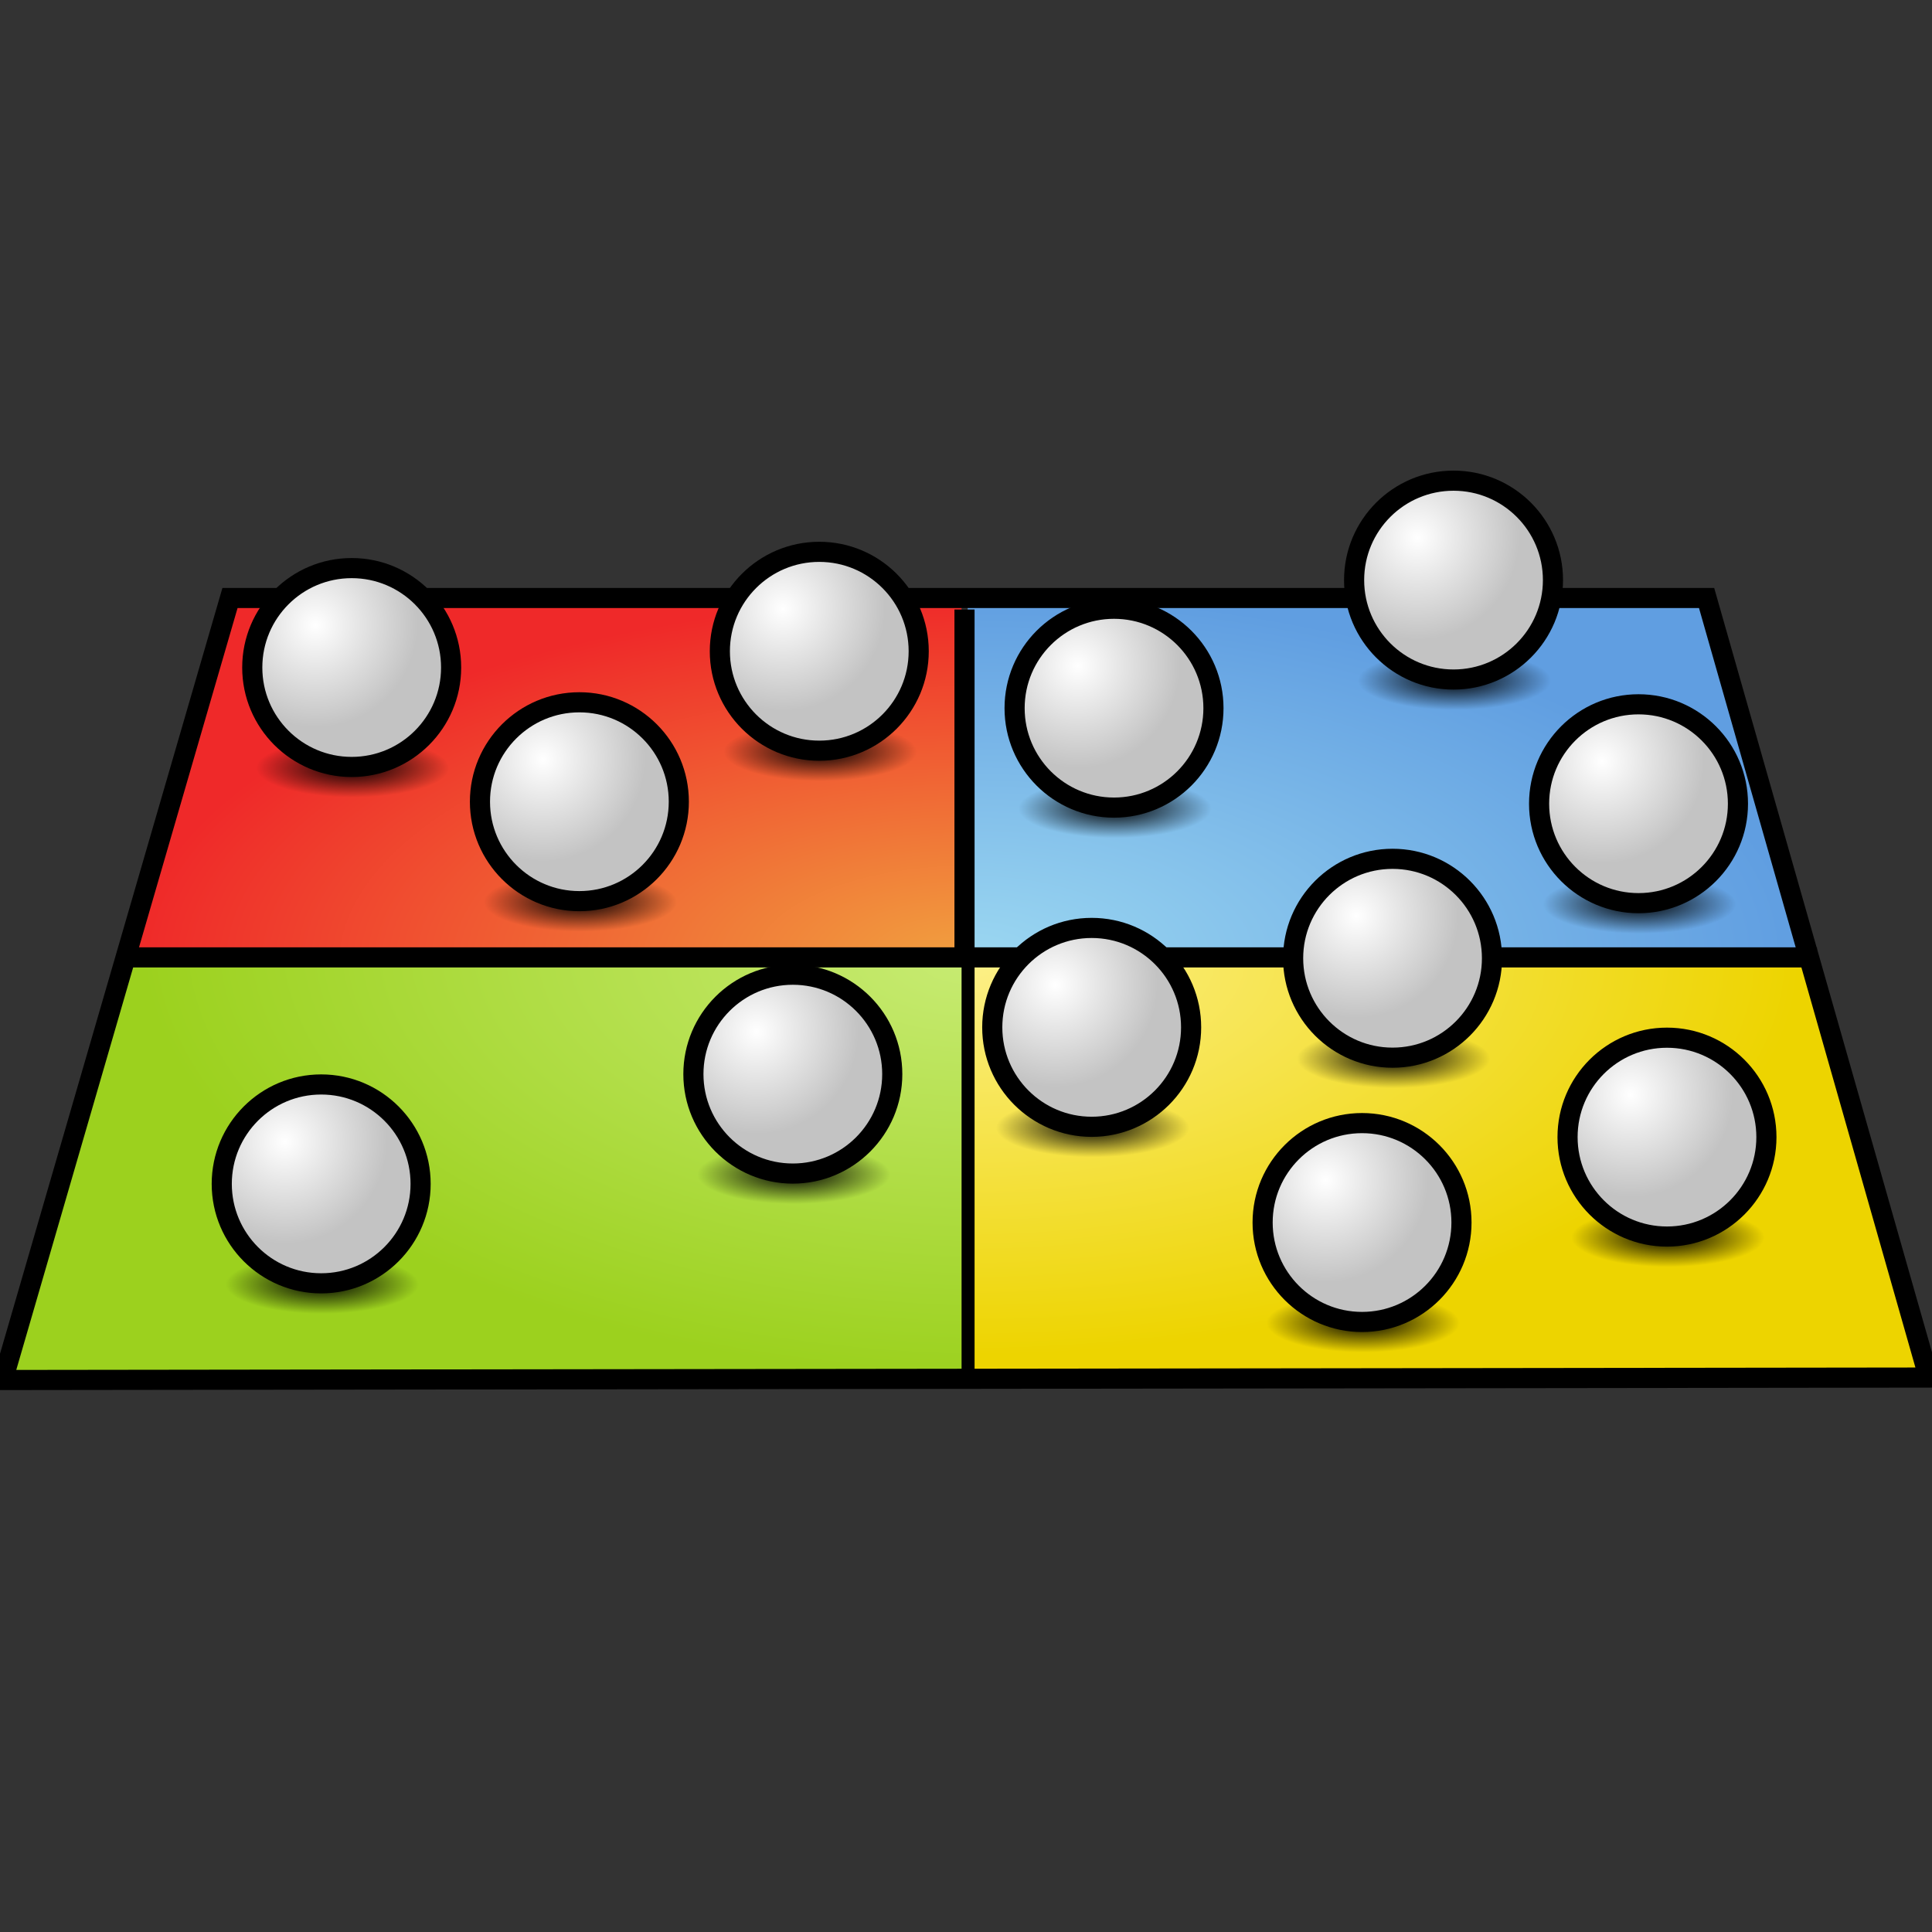 <?xml version="1.0" encoding="UTF-8" standalone="no"?>
<!-- Created with Inkscape (http://www.inkscape.org/) -->

<svg
   xmlns:i="http://ns.adobe.com/AdobeIllustrator/10.0/"
   xmlns:dc="http://purl.org/dc/elements/1.1/"
   xmlns:cc="http://creativecommons.org/ns#"
   xmlns:rdf="http://www.w3.org/1999/02/22-rdf-syntax-ns#"
   xmlns:svg="http://www.w3.org/2000/svg"
   xmlns="http://www.w3.org/2000/svg"
   xmlns:xlink="http://www.w3.org/1999/xlink"
   xmlns:sodipodi="http://sodipodi.sourceforge.net/DTD/sodipodi-0.dtd"
   xmlns:inkscape="http://www.inkscape.org/namespaces/inkscape"
   width="48px"
   height="48px"
   id="svg3412"
   sodipodi:version="0.32"
   inkscape:version="0.48.5 r10040"
   sodipodi:docname="tilespatialpartition.svg"
   version="1.1">
  <rect width="100%" height="100%" fill="#333333" stroke="none"/>
  <defs
     id="defs3414">
    <linearGradient
       inkscape:collect="always"
       id="linearGradient33824">
      <stop
         style="stop-color:#000000;stop-opacity:1;"
         offset="0"
         id="stop33826" />
      <stop
         style="stop-color:#000000;stop-opacity:0;"
         offset="1"
         id="stop33828" />
    </linearGradient>
    <linearGradient
       id="linearGradient33668">
      <stop
         style="stop-color:#fdf089;stop-opacity:1;"
         offset="0"
         id="stop33670" />
      <stop
         style="stop-color:#edd400;stop-opacity:1;"
         offset="1"
         id="stop33672" />
    </linearGradient>
    <linearGradient
       id="linearGradient33660">
      <stop
         style="stop-color:#c7eb72;stop-opacity:1;"
         offset="0"
         id="stop33662" />
      <stop
         style="stop-color:#9cd11e;stop-opacity:1;"
         offset="1"
         id="stop33664" />
    </linearGradient>
    <linearGradient
       id="linearGradient33652">
      <stop
         style="stop-color:#9bd7f1;stop-opacity:1;"
         offset="0"
         id="stop33654" />
      <stop
         style="stop-color:#609ee1;stop-opacity:1;"
         offset="1"
         id="stop33656" />
    </linearGradient>
    <linearGradient
       id="linearGradient33644">
      <stop
         style="stop-color:#f19f3f;stop-opacity:1;"
         offset="0"
         id="stop33646" />
      <stop
         style="stop-color:#ef2929;stop-opacity:1;"
         offset="1"
         id="stop33648" />
    </linearGradient>
    <linearGradient
       inkscape:collect="always"
       id="linearGradient4621">
      <stop
         style="stop-color:#2e3436;stop-opacity:0.502"
         offset="0"
         id="stop4623" />
      <stop
         style="stop-color:#2e3436;stop-opacity:0;"
         offset="1"
         id="stop4625" />
    </linearGradient>
    <linearGradient
       id="linearGradient4592">
      <stop
         style="stop-color:#647f8e;stop-opacity:1;"
         offset="0"
         id="stop4594" />
      <stop
         style="stop-color:#bac8cf;stop-opacity:1"
         offset="1"
         id="stop4596" />
    </linearGradient>
    <linearGradient
       inkscape:collect="always"
       id="linearGradient4501">
      <stop
         style="stop-color:#d3d7cf;stop-opacity:1"
         offset="0"
         id="stop4503" />
      <stop
         style="stop-color:white;stop-opacity:1"
         offset="1"
         id="stop4505" />
    </linearGradient>
    <linearGradient
       inkscape:collect="always"
       xlink:href="#linearGradient4501"
       id="linearGradient4507"
       x1="23.201"
       y1="3.505"
       x2="22.286"
       y2="32.37"
       gradientUnits="userSpaceOnUse"
       gradientTransform="matrix(1.061,0,0,1.061,46.279,6.201)" />
    <linearGradient
       inkscape:collect="always"
       id="linearGradient4464">
      <stop
         style="stop-color:#2e3436;stop-opacity:1;"
         offset="0"
         id="stop4466" />
      <stop
         style="stop-color:#2e3436;stop-opacity:0;"
         offset="1"
         id="stop4468" />
    </linearGradient>
    <linearGradient
       inkscape:collect="always"
       xlink:href="#linearGradient4464"
       id="linearGradient4470"
       x1="10.276"
       y1="35.035"
       x2="14.832"
       y2="37.582"
       gradientUnits="userSpaceOnUse"
       gradientTransform="matrix(0.709,6.803315e-2,-6.803315e-2,0.709,37.191,14.62)" />
    <linearGradient
       id="linearGradient2911">
      <stop
         style="stop-color:white;stop-opacity:1;"
         offset="0"
         id="stop2913" />
      <stop
         style="stop-color:#8e8e8e;stop-opacity:1;"
         offset="1"
         id="stop2915" />
    </linearGradient>
    <radialGradient
       inkscape:collect="always"
       xlink:href="#linearGradient2911"
       id="radialGradient2917"
       cx="3.299"
       cy="3.416"
       fx="3.299"
       fy="3.416"
       r="2.751"
       gradientUnits="userSpaceOnUse" />
    <linearGradient
       inkscape:collect="always"
       id="linearGradient5099">
      <stop
         style="stop-color:#ef8229;stop-opacity:1"
         offset="0"
         id="stop5101" />
      <stop
         style="stop-color:#c00;stop-opacity:1"
         offset="1"
         id="stop5103" />
    </linearGradient>
    <linearGradient
       inkscape:collect="always"
       xlink:href="#linearGradient7804"
       id="linearGradient7810"
       x1="13.697"
       y1="6.887"
       x2="13.697"
       y2="1.744"
       gradientUnits="userSpaceOnUse"
       gradientTransform="matrix(0.952,0,0,1.113,-1.145,-0.473)" />
    <linearGradient
       id="linearGradient3518">
      <stop
         style="stop-color:#ef2929;stop-opacity:1;"
         offset="0"
         id="stop3520" />
      <stop
         style="stop-color:#f57900;stop-opacity:1"
         offset="1"
         id="stop3522" />
    </linearGradient>
    <linearGradient
       id="linearGradient7804">
      <stop
         style="stop-color:#dfeaa1;stop-opacity:1;"
         offset="0"
         id="stop7806" />
      <stop
         style="stop-color:#9db029;stop-opacity:1;"
         offset="1"
         id="stop7808" />
    </linearGradient>
    <linearGradient
       inkscape:collect="always"
       xlink:href="#linearGradient7804"
       id="linearGradient33185"
       gradientUnits="userSpaceOnUse"
       gradientTransform="matrix(0.625,0,0,0.638,-0.648,2.054657e-2)"
       x1="13.697"
       y1="6.887"
       x2="13.697"
       y2="1.744" />
    <linearGradient
       inkscape:collect="always"
       xlink:href="#linearGradient7804"
       id="linearGradient3514"
       gradientUnits="userSpaceOnUse"
       gradientTransform="matrix(0.625,0,0,0.638,20.28,22.163)"
       x1="13.697"
       y1="6.887"
       x2="13.697"
       y2="1.744" />
    <linearGradient
       inkscape:collect="always"
       xlink:href="#linearGradient7804"
       id="linearGradient4028"
       gradientUnits="userSpaceOnUse"
       gradientTransform="matrix(1.01,0,0,1.181,23.479,7.845)"
       x1="13.697"
       y1="6.887"
       x2="13.697"
       y2="1.744" />
    <linearGradient
       inkscape:collect="always"
       xlink:href="#linearGradient7804"
       id="linearGradient5064"
       gradientUnits="userSpaceOnUse"
       gradientTransform="matrix(0.56,0,0,0.655,23.172,24.092)"
       x1="13.697"
       y1="6.887"
       x2="13.697"
       y2="1.744" />
    <linearGradient
       inkscape:collect="always"
       xlink:href="#linearGradient5099"
       id="linearGradient5105"
       x1="10.786"
       y1="26.156"
       x2="14.803"
       y2="44.442"
       gradientUnits="userSpaceOnUse"
       gradientTransform="translate(-24,24.952)" />
    <radialGradient
       inkscape:collect="always"
       xlink:href="#linearGradient2911"
       id="radialGradient4574"
       gradientUnits="userSpaceOnUse"
       cx="3.299"
       cy="3.416"
       fx="3.299"
       fy="3.416"
       r="2.751" />
    <radialGradient
       inkscape:collect="always"
       xlink:href="#linearGradient2911"
       id="radialGradient4578"
       gradientUnits="userSpaceOnUse"
       cx="3.299"
       cy="3.416"
       fx="3.299"
       fy="3.416"
       r="2.751" />
    <radialGradient
       inkscape:collect="always"
       xlink:href="#linearGradient2911"
       id="radialGradient4582"
       gradientUnits="userSpaceOnUse"
       cx="3.299"
       cy="3.416"
       fx="3.299"
       fy="3.416"
       r="2.751" />
    <linearGradient
       inkscape:collect="always"
       xlink:href="#linearGradient4592"
       id="linearGradient4598"
       x1="12.286"
       y1="17.143"
       x2="26.714"
       y2="32.429"
       gradientUnits="userSpaceOnUse" />
    <linearGradient
       inkscape:collect="always"
       xlink:href="#linearGradient4501"
       id="linearGradient4606"
       gradientUnits="userSpaceOnUse"
       gradientTransform="matrix(1.061,0,0,1.061,46.279,6.201)"
       x1="23.201"
       y1="3.505"
       x2="22.286"
       y2="32.37" />
    <linearGradient
       inkscape:collect="always"
       xlink:href="#linearGradient5099"
       id="linearGradient4612"
       gradientUnits="userSpaceOnUse"
       gradientTransform="translate(-24,24.952)"
       x1="10.786"
       y1="26.156"
       x2="14.803"
       y2="44.442" />
    <linearGradient
       inkscape:collect="always"
       xlink:href="#linearGradient4621"
       id="linearGradient4627"
       x1="22.714"
       y1="29.143"
       x2="26.143"
       y2="36.571"
       gradientUnits="userSpaceOnUse"
       gradientTransform="matrix(0.961,-0.276,0.276,0.961,-9.136,6.757)" />
    <radialGradient
       inkscape:collect="always"
       xlink:href="#linearGradient33644"
       id="radialGradient33650"
       cx="23.966"
       cy="29.607"
       fx="23.966"
       fy="29.607"
       r="10.379"
       gradientTransform="matrix(1.997,-0.034,0.015,0.859,-24.333,-0.884)"
       gradientUnits="userSpaceOnUse" />
    <radialGradient
       inkscape:collect="always"
       xlink:href="#linearGradient33652"
       id="radialGradient33658"
       cx="24.042"
       cy="32.882"
       fx="24.042"
       fy="32.882"
       r="10.455"
       gradientTransform="matrix(1.976,0.003,-0.001,0.862,-23.421,-1.556)"
       gradientUnits="userSpaceOnUse" />
    <radialGradient
       inkscape:collect="always"
       xlink:href="#linearGradient33660"
       id="radialGradient33666"
       cx="24.016"
       cy="20.163"
       fx="24.016"
       fy="20.163"
       r="11.996"
       gradientTransform="matrix(-1.711,-0.056,0.028,-0.865,64.528,45.758)"
       gradientUnits="userSpaceOnUse" />
    <radialGradient
       inkscape:collect="always"
       xlink:href="#linearGradient33668"
       id="radialGradient33674"
       cx="23.865"
       cy="20.163"
       fx="23.865"
       fy="20.163"
       r="11.945"
       gradientTransform="matrix(-1.744,-0.004,0.002,-0.827,65.447,43.687)"
       gradientUnits="userSpaceOnUse" />
    <radialGradient
       inkscape:collect="always"
       xlink:href="#linearGradient4493"
       id="radialGradient4557"
       gradientUnits="userSpaceOnUse"
       cx="9.388"
       cy="8.583"
       fx="9.388"
       fy="8.583"
       r="6.764"
       gradientTransform="matrix(0.69,0,0,0.69,-1.645,0.026)" />
    <linearGradient
       inkscape:collect="always"
       id="linearGradient4493">
      <stop
         style="stop-color:#ffffff;stop-opacity:1"
         offset="0"
         id="stop4489" />
      <stop
         style="stop-color:#c3c3c3;stop-opacity:1"
         offset="1"
         id="stop4491" />
    </linearGradient>
    <radialGradient
       r="6.764"
       fy="8.583"
       fx="9.388"
       cy="8.583"
       cx="9.388"
       gradientTransform="matrix(0.69,0,0,0.69,-1.645,0.026)"
       gradientUnits="userSpaceOnUse"
       id="radialGradient33755"
       xlink:href="#linearGradient4493"
       inkscape:collect="always" />
    <radialGradient
       inkscape:collect="always"
       xlink:href="#linearGradient33824"
       id="radialGradient33830"
       cx="8.763"
       cy="19.084"
       fx="8.763"
       fy="19.084"
       r="2.399"
       gradientTransform="matrix(1,0,0,0.305,0,13.259)"
       gradientUnits="userSpaceOnUse" />
    <radialGradient
       inkscape:collect="always"
       xlink:href="#linearGradient33824"
       id="radialGradient33842"
       gradientUnits="userSpaceOnUse"
       gradientTransform="matrix(1,0,0,0.305,0,13.259)"
       cx="8.763"
       cy="19.084"
       fx="8.763"
       fy="19.084"
       r="2.399" />
    <radialGradient
       inkscape:collect="always"
       xlink:href="#linearGradient4493"
       id="radialGradient33844"
       gradientUnits="userSpaceOnUse"
       gradientTransform="matrix(0.69,0,0,0.69,-1.645,0.026)"
       cx="9.388"
       cy="8.583"
       fx="9.388"
       fy="8.583"
       r="6.764" />
    <radialGradient
       inkscape:collect="always"
       xlink:href="#linearGradient33824"
       id="radialGradient33852"
       gradientUnits="userSpaceOnUse"
       gradientTransform="matrix(1,0,0,0.305,0,13.259)"
       cx="8.763"
       cy="19.084"
       fx="8.763"
       fy="19.084"
       r="2.399" />
    <radialGradient
       inkscape:collect="always"
       xlink:href="#linearGradient4493"
       id="radialGradient33854"
       gradientUnits="userSpaceOnUse"
       gradientTransform="matrix(0.69,0,0,0.69,-1.645,0.026)"
       cx="9.388"
       cy="8.583"
       fx="9.388"
       fy="8.583"
       r="6.764" />
    <radialGradient
       inkscape:collect="always"
       xlink:href="#linearGradient33824"
       id="radialGradient33862"
       gradientUnits="userSpaceOnUse"
       gradientTransform="matrix(1,0,0,0.305,0,13.259)"
       cx="8.763"
       cy="19.084"
       fx="8.763"
       fy="19.084"
       r="2.399" />
    <radialGradient
       inkscape:collect="always"
       xlink:href="#linearGradient4493"
       id="radialGradient33864"
       gradientUnits="userSpaceOnUse"
       gradientTransform="matrix(0.69,0,0,0.69,-1.645,0.026)"
       cx="9.388"
       cy="8.583"
       fx="9.388"
       fy="8.583"
       r="6.764" />
    <radialGradient
       inkscape:collect="always"
       xlink:href="#linearGradient33824"
       id="radialGradient33872"
       gradientUnits="userSpaceOnUse"
       gradientTransform="matrix(1,0,0,0.305,0,13.259)"
       cx="8.763"
       cy="19.084"
       fx="8.763"
       fy="19.084"
       r="2.399" />
    <radialGradient
       inkscape:collect="always"
       xlink:href="#linearGradient4493"
       id="radialGradient33874"
       gradientUnits="userSpaceOnUse"
       gradientTransform="matrix(0.69,0,0,0.69,-1.645,0.026)"
       cx="9.388"
       cy="8.583"
       fx="9.388"
       fy="8.583"
       r="6.764" />
    <radialGradient
       inkscape:collect="always"
       xlink:href="#linearGradient33824"
       id="radialGradient33882"
       gradientUnits="userSpaceOnUse"
       gradientTransform="matrix(1,0,0,0.305,0,13.259)"
       cx="8.763"
       cy="19.084"
       fx="8.763"
       fy="19.084"
       r="2.399" />
    <radialGradient
       inkscape:collect="always"
       xlink:href="#linearGradient4493"
       id="radialGradient33884"
       gradientUnits="userSpaceOnUse"
       gradientTransform="matrix(0.69,0,0,0.69,-1.645,0.026)"
       cx="9.388"
       cy="8.583"
       fx="9.388"
       fy="8.583"
       r="6.764" />
    <radialGradient
       inkscape:collect="always"
       xlink:href="#linearGradient33824"
       id="radialGradient33892"
       gradientUnits="userSpaceOnUse"
       gradientTransform="matrix(1,0,0,0.305,0,13.259)"
       cx="8.763"
       cy="19.084"
       fx="8.763"
       fy="19.084"
       r="2.399" />
    <radialGradient
       inkscape:collect="always"
       xlink:href="#linearGradient4493"
       id="radialGradient33894"
       gradientUnits="userSpaceOnUse"
       gradientTransform="matrix(0.69,0,0,0.69,-1.645,0.026)"
       cx="9.388"
       cy="8.583"
       fx="9.388"
       fy="8.583"
       r="6.764" />
    <radialGradient
       inkscape:collect="always"
       xlink:href="#linearGradient33824"
       id="radialGradient33902"
       gradientUnits="userSpaceOnUse"
       gradientTransform="matrix(1,0,0,0.305,0,13.259)"
       cx="8.763"
       cy="19.084"
       fx="8.763"
       fy="19.084"
       r="2.399" />
    <radialGradient
       inkscape:collect="always"
       xlink:href="#linearGradient4493"
       id="radialGradient33904"
       gradientUnits="userSpaceOnUse"
       gradientTransform="matrix(0.69,0,0,0.69,-1.645,0.026)"
       cx="9.388"
       cy="8.583"
       fx="9.388"
       fy="8.583"
       r="6.764" />
    <radialGradient
       inkscape:collect="always"
       xlink:href="#linearGradient33824"
       id="radialGradient33912"
       gradientUnits="userSpaceOnUse"
       gradientTransform="matrix(1,0,0,0.305,0,13.259)"
       cx="8.763"
       cy="19.084"
       fx="8.763"
       fy="19.084"
       r="2.399" />
    <radialGradient
       inkscape:collect="always"
       xlink:href="#linearGradient4493"
       id="radialGradient33914"
       gradientUnits="userSpaceOnUse"
       gradientTransform="matrix(0.69,0,0,0.69,-1.645,0.026)"
       cx="9.388"
       cy="8.583"
       fx="9.388"
       fy="8.583"
       r="6.764" />
    <radialGradient
       inkscape:collect="always"
       xlink:href="#linearGradient33824"
       id="radialGradient33922"
       gradientUnits="userSpaceOnUse"
       gradientTransform="matrix(1,0,0,0.305,0,13.259)"
       cx="8.763"
       cy="19.084"
       fx="8.763"
       fy="19.084"
       r="2.399" />
    <radialGradient
       inkscape:collect="always"
       xlink:href="#linearGradient4493"
       id="radialGradient33924"
       gradientUnits="userSpaceOnUse"
       gradientTransform="matrix(0.69,0,0,0.69,-1.645,0.026)"
       cx="9.388"
       cy="8.583"
       fx="9.388"
       fy="8.583"
       r="6.764" />
    <radialGradient
       inkscape:collect="always"
       xlink:href="#linearGradient33824"
       id="radialGradient33932"
       gradientUnits="userSpaceOnUse"
       gradientTransform="matrix(1,0,0,0.305,0,13.259)"
       cx="8.763"
       cy="19.084"
       fx="8.763"
       fy="19.084"
       r="2.399" />
    <radialGradient
       inkscape:collect="always"
       xlink:href="#linearGradient4493"
       id="radialGradient33934"
       gradientUnits="userSpaceOnUse"
       gradientTransform="matrix(0.69,0,0,0.69,-1.645,0.026)"
       cx="9.388"
       cy="8.583"
       fx="9.388"
       fy="8.583"
       r="6.764" />
    <radialGradient
       inkscape:collect="always"
       xlink:href="#linearGradient33824"
       id="radialGradient33942"
       gradientUnits="userSpaceOnUse"
       gradientTransform="matrix(1,0,0,0.305,0,13.259)"
       cx="8.763"
       cy="19.084"
       fx="8.763"
       fy="19.084"
       r="2.399" />
    <radialGradient
       inkscape:collect="always"
       xlink:href="#linearGradient4493"
       id="radialGradient33944"
       gradientUnits="userSpaceOnUse"
       gradientTransform="matrix(0.69,0,0,0.69,-1.645,0.026)"
       cx="9.388"
       cy="8.583"
       fx="9.388"
       fy="8.583"
       r="6.764" />
  </defs>
  <sodipodi:namedview
     id="base"
     pagecolor="#ffffff"
     bordercolor="#666666"
     borderopacity="1.0"
     inkscape:pageopacity="0.0"
     inkscape:pageshadow="2"
     inkscape:zoom="28"
     inkscape:cx="18.180144"
     inkscape:cy="19.182953"
     inkscape:current-layer="g8679"
     showgrid="true"
     inkscape:grid-bbox="false"
     inkscape:document-units="px"
     inkscape:window-width="2560"
     inkscape:window-height="1537"
     inkscape:window-x="-8"
     inkscape:window-y="-8"
     inkscape:window-maximized="1"
     inkscape:snap-global="false" />
  <g
     id="layer1"
     inkscape:label="Layer 1"
     inkscape:groupmode="layer"
     style="opacity:1">
    <g
       id="g8679"
       style="opacity:1"
       transform="translate(0,-3.131)">
      <path
         style="fill:url(#radialGradient33650);stroke:none;fill-opacity:1"
         d="m 3.131,23.756 2.525,-8.94 18.233,0 0,8.94 z"
         id="path33636"
         inkscape:connector-curvature="0"
         transform="translate(0,3.131)"
         sodipodi:nodetypes="ccccc" />
      <path
         inkscape:connector-curvature="0"
         id="path33638"
         d="m 44.952,26.837 -2.525,-8.94 -18.385,0 0,8.94 z"
         style="fill:url(#radialGradient33658);stroke:none;fill-opacity:1"
         sodipodi:nodetypes="ccccc" />
      <path
         sodipodi:nodetypes="ccccc"
         style="fill:url(#radialGradient33674);stroke:none;fill-opacity:1"
         d="m 47.932,37.393 -2.879,-10.455 -21.011,0 0,10.304 z"
         id="path33642"
         inkscape:connector-curvature="0" />
      <path
         style="fill:none;stroke:#000000;stroke-width:1px;stroke-linecap:butt;stroke-linejoin:miter;stroke-opacity:1"
         d="M 79.797,16.131 57.016,27.308 80.004,40.417 103.198,27.515 z"
         id="path33120"
         inkscape:connector-curvature="0" />
      <path
         style="fill:none;stroke:#000000;stroke-width:0.5;stroke-linecap:butt;stroke-linejoin:miter;stroke-miterlimit:4;stroke-opacity:1;stroke-dasharray:none"
         d="m 23.963,18.274 0,19.143"
         id="path33124"
         inkscape:connector-curvature="0" />
      <path
         sodipodi:nodetypes="ccccc"
         inkscape:connector-curvature="0"
         id="path33640"
         d="m -0.101,37.444 3.131,-10.455 20.86,0 0,10.354 z"
         style="fill:url(#radialGradient33666);fill-opacity:1;stroke:none" />
      <path
         style="fill:none;stroke:#000000;stroke-width:0.5;stroke-linecap:butt;stroke-linejoin:miter;stroke-opacity:1;stroke-miterlimit:4;stroke-dasharray:none"
         d="m 3.071,26.917 42.071,0"
         id="path33126"
         inkscape:connector-curvature="0" />
      <path
         style="fill:none;stroke:#000000;stroke-width:0.5;stroke-linecap:butt;stroke-linejoin:miter;stroke-miterlimit:4;stroke-opacity:1;stroke-dasharray:none"
         d="m 0.071,37.417 5.643,-19.429 36.686,0 5.519,19.368 z"
         id="path33122"
         inkscape:connector-curvature="0"
         sodipodi:nodetypes="ccccc" />
      <g
         id="g33832">
        <path
           transform="translate(0,3.131)"
           d="m 11.162,19.084 a 2.399,0.732 0 1 1 -4.798,0 2.399,0.732 0 1 1 4.798,0 z"
           sodipodi:ry="0.7323606"
           sodipodi:rx="2.3991122"
           sodipodi:cy="19.084383"
           sodipodi:cx="8.763073"
           id="path33822"
           style="color:#000000;fill:url(#radialGradient33830);fill-opacity:1;fill-rule:nonzero;stroke:none;stroke-width:0.5;marker:none;visibility:visible;display:inline;overflow:visible;enable-background:accumulate"
           sodipodi:type="arc" />
        <circle
           transform="matrix(0.544,0,0,0.544,5.206,15.426)"
           sodipodi:ry="4.5412531"
           sodipodi:rx="4.5412531"
           sodipodi:cy="7.8847528"
           sodipodi:cx="6.4921379"
           inkscape:export-ydpi="60"
           inkscape:export-xdpi="60"
           style="fill:url(#radialGradient33755);fill-opacity:1;stroke:#000000;stroke-width:0.919;stroke-linecap:square;stroke-linejoin:round;stroke-miterlimit:4;stroke-opacity:1;stroke-dasharray:none;stroke-dashoffset:0"
           id="circle4533"
           cx="6.492"
           cy="7.885"
           r="4.541" />
      </g>
      <g
         id="g33836"
         transform="translate(5.657,3.334)">
        <path
           sodipodi:type="arc"
           style="color:#000000;fill:url(#radialGradient33842);fill-opacity:1;fill-rule:nonzero;stroke:none;stroke-width:0.5;marker:none;visibility:visible;display:inline;overflow:visible;enable-background:accumulate"
           id="path33838"
           sodipodi:cx="8.763073"
           sodipodi:cy="19.084383"
           sodipodi:rx="2.3991122"
           sodipodi:ry="0.7323606"
           d="m 11.162,19.084 c 0,0.404 -1.074,0.732 -2.399,0.732 -1.325,0 -2.399,-0.328 -2.399,-0.732 0,-0.404 1.074,-0.732 2.399,-0.732 1.325,0 2.399,0.328 2.399,0.732 z"
           transform="translate(0,3.131)" />
        <circle
           r="4.541"
           cy="7.885"
           cx="6.492"
           id="circle33840"
           style="fill:url(#radialGradient33844);fill-opacity:1;stroke:#000000;stroke-width:0.919;stroke-linecap:square;stroke-linejoin:round;stroke-miterlimit:4;stroke-opacity:1;stroke-dasharray:none;stroke-dashoffset:0"
           inkscape:export-xdpi="60"
           inkscape:export-ydpi="60"
           sodipodi:cx="6.4921379"
           sodipodi:cy="7.8847528"
           sodipodi:rx="4.5412531"
           sodipodi:ry="4.5412531"
           transform="matrix(0.544,0,0,0.544,5.206,15.426)"
           d="m 11.033,7.885 c 0,2.508 -2.033,4.541 -4.541,4.541 -2.508,0 -4.541,-2.033 -4.541,-4.541 0,-2.508 2.033,-4.541 4.541,-4.541 2.508,0 4.541,2.033 4.541,4.541 z" />
      </g>
      <g
         transform="translate(11.617,-0.404)"
         id="g33846">
        <path
           transform="translate(0,3.131)"
           d="m 11.162,19.084 c 0,0.404 -1.074,0.732 -2.399,0.732 -1.325,0 -2.399,-0.328 -2.399,-0.732 0,-0.404 1.074,-0.732 2.399,-0.732 1.325,0 2.399,0.328 2.399,0.732 z"
           sodipodi:ry="0.7323606"
           sodipodi:rx="2.3991122"
           sodipodi:cy="19.084383"
           sodipodi:cx="8.763073"
           id="path33848"
           style="color:#000000;fill:url(#radialGradient33852);fill-opacity:1;fill-rule:nonzero;stroke:none;stroke-width:0.5;marker:none;visibility:visible;display:inline;overflow:visible;enable-background:accumulate"
           sodipodi:type="arc" />
        <circle
           d="m 11.033,7.885 c 0,2.508 -2.033,4.541 -4.541,4.541 -2.508,0 -4.541,-2.033 -4.541,-4.541 0,-2.508 2.033,-4.541 4.541,-4.541 2.508,0 4.541,2.033 4.541,4.541 z"
           transform="matrix(0.544,0,0,0.544,5.206,15.426)"
           sodipodi:ry="4.5412531"
           sodipodi:rx="4.5412531"
           sodipodi:cy="7.8847528"
           sodipodi:cx="6.4921379"
           inkscape:export-ydpi="60"
           inkscape:export-xdpi="60"
           style="fill:url(#radialGradient33854);fill-opacity:1;stroke:#000000;stroke-width:0.919;stroke-linecap:square;stroke-linejoin:round;stroke-miterlimit:4;stroke-opacity:1;stroke-dasharray:none;stroke-dashoffset:0"
           id="circle33850"
           cx="6.492"
           cy="7.885"
           r="4.541" />
      </g>
      <g
         id="g33856"
         transform="translate(18.94,1.01)">
        <path
           sodipodi:type="arc"
           style="color:#000000;fill:url(#radialGradient33862);fill-opacity:1;fill-rule:nonzero;stroke:none;stroke-width:0.5;marker:none;visibility:visible;display:inline;overflow:visible;enable-background:accumulate"
           id="path33858"
           sodipodi:cx="8.763073"
           sodipodi:cy="19.084383"
           sodipodi:rx="2.3991122"
           sodipodi:ry="0.7323606"
           d="m 11.162,19.084 c 0,0.404 -1.074,0.732 -2.399,0.732 -1.325,0 -2.399,-0.328 -2.399,-0.732 0,-0.404 1.074,-0.732 2.399,-0.732 1.325,0 2.399,0.328 2.399,0.732 z"
           transform="translate(0,3.131)" />
        <circle
           r="4.541"
           cy="7.885"
           cx="6.492"
           id="circle33860"
           style="fill:url(#radialGradient33864);fill-opacity:1;stroke:#000000;stroke-width:0.919;stroke-linecap:square;stroke-linejoin:round;stroke-miterlimit:4;stroke-opacity:1;stroke-dasharray:none;stroke-dashoffset:0"
           inkscape:export-xdpi="60"
           inkscape:export-ydpi="60"
           sodipodi:cx="6.4921379"
           sodipodi:cy="7.8847528"
           sodipodi:rx="4.5412531"
           sodipodi:ry="4.5412531"
           transform="matrix(0.544,0,0,0.544,5.206,15.426)"
           d="m 11.033,7.885 c 0,2.508 -2.033,4.541 -4.541,4.541 -2.508,0 -4.541,-2.033 -4.541,-4.541 0,-2.508 2.033,-4.541 4.541,-4.541 2.508,0 4.541,2.033 4.541,4.541 z" />
      </g>
      <g
         transform="translate(31.971,3.384)"
         id="g33866">
        <path
           transform="translate(0,3.131)"
           d="m 11.162,19.084 c 0,0.404 -1.074,0.732 -2.399,0.732 -1.325,0 -2.399,-0.328 -2.399,-0.732 0,-0.404 1.074,-0.732 2.399,-0.732 1.325,0 2.399,0.328 2.399,0.732 z"
           sodipodi:ry="0.7323606"
           sodipodi:rx="2.3991122"
           sodipodi:cy="19.084383"
           sodipodi:cx="8.763073"
           id="path33868"
           style="color:#000000;fill:url(#radialGradient33872);fill-opacity:1;fill-rule:nonzero;stroke:none;stroke-width:0.5;marker:none;visibility:visible;display:inline;overflow:visible;enable-background:accumulate"
           sodipodi:type="arc" />
        <circle
           d="m 11.033,7.885 c 0,2.508 -2.033,4.541 -4.541,4.541 -2.508,0 -4.541,-2.033 -4.541,-4.541 0,-2.508 2.033,-4.541 4.541,-4.541 2.508,0 4.541,2.033 4.541,4.541 z"
           transform="matrix(0.544,0,0,0.544,5.206,15.426)"
           sodipodi:ry="4.5412531"
           sodipodi:rx="4.5412531"
           sodipodi:cy="7.8847528"
           sodipodi:cx="6.4921379"
           inkscape:export-ydpi="60"
           inkscape:export-xdpi="60"
           style="fill:url(#radialGradient33874);fill-opacity:1;stroke:#000000;stroke-width:0.919;stroke-linecap:square;stroke-linejoin:round;stroke-miterlimit:4;stroke-opacity:1;stroke-dasharray:none;stroke-dashoffset:0"
           id="circle33870"
           cx="6.492"
           cy="7.885"
           r="4.541" />
      </g>
      <g
         id="g33876"
         transform="translate(27.375,-2.172)">
        <path
           sodipodi:type="arc"
           style="color:#000000;fill:url(#radialGradient33882);fill-opacity:1;fill-rule:nonzero;stroke:none;stroke-width:0.5;marker:none;visibility:visible;display:inline;overflow:visible;enable-background:accumulate"
           id="path33878"
           sodipodi:cx="8.763073"
           sodipodi:cy="19.084383"
           sodipodi:rx="2.3991122"
           sodipodi:ry="0.7323606"
           d="m 11.162,19.084 c 0,0.404 -1.074,0.732 -2.399,0.732 -1.325,0 -2.399,-0.328 -2.399,-0.732 0,-0.404 1.074,-0.732 2.399,-0.732 1.325,0 2.399,0.328 2.399,0.732 z"
           transform="translate(0,3.131)" />
        <circle
           r="4.541"
           cy="7.885"
           cx="6.492"
           id="circle33880"
           style="fill:url(#radialGradient33884);fill-opacity:1;stroke:#000000;stroke-width:0.919;stroke-linecap:square;stroke-linejoin:round;stroke-miterlimit:4;stroke-opacity:1;stroke-dasharray:none;stroke-dashoffset:0"
           inkscape:export-xdpi="60"
           inkscape:export-ydpi="60"
           sodipodi:cx="6.4921379"
           sodipodi:cy="7.8847528"
           sodipodi:rx="4.5412531"
           sodipodi:ry="4.5412531"
           transform="matrix(0.544,0,0,0.544,5.206,15.426)"
           d="m 11.033,7.885 c 0,2.508 -2.033,4.541 -4.541,4.541 -2.508,0 -4.541,-2.033 -4.541,-4.541 0,-2.508 2.033,-4.541 4.541,-4.541 2.508,0 4.541,2.033 4.541,4.541 z" />
      </g>
      <g
         transform="translate(18.385,8.94)"
         id="g33886">
        <path
           transform="translate(0,3.131)"
           d="m 11.162,19.084 c 0,0.404 -1.074,0.732 -2.399,0.732 -1.325,0 -2.399,-0.328 -2.399,-0.732 0,-0.404 1.074,-0.732 2.399,-0.732 1.325,0 2.399,0.328 2.399,0.732 z"
           sodipodi:ry="0.7323606"
           sodipodi:rx="2.3991122"
           sodipodi:cy="19.084383"
           sodipodi:cx="8.763073"
           id="path33888"
           style="color:#000000;fill:url(#radialGradient33892);fill-opacity:1;fill-rule:nonzero;stroke:none;stroke-width:0.5;marker:none;visibility:visible;display:inline;overflow:visible;enable-background:accumulate"
           sodipodi:type="arc" />
        <circle
           d="m 11.033,7.885 c 0,2.508 -2.033,4.541 -4.541,4.541 -2.508,0 -4.541,-2.033 -4.541,-4.541 0,-2.508 2.033,-4.541 4.541,-4.541 2.508,0 4.541,2.033 4.541,4.541 z"
           transform="matrix(0.544,0,0,0.544,5.206,15.426)"
           sodipodi:ry="4.5412531"
           sodipodi:rx="4.5412531"
           sodipodi:cy="7.8847528"
           sodipodi:cx="6.4921379"
           inkscape:export-ydpi="60"
           inkscape:export-xdpi="60"
           style="fill:url(#radialGradient33894);fill-opacity:1;stroke:#000000;stroke-width:0.919;stroke-linecap:square;stroke-linejoin:round;stroke-miterlimit:4;stroke-opacity:1;stroke-dasharray:none;stroke-dashoffset:0"
           id="circle33890"
           cx="6.492"
           cy="7.885"
           r="4.541" />
      </g>
      <g
         id="g33896"
         transform="translate(25.86,7.223)">
        <path
           sodipodi:type="arc"
           style="color:#000000;fill:url(#radialGradient33902);fill-opacity:1;fill-rule:nonzero;stroke:none;stroke-width:0.5;marker:none;visibility:visible;display:inline;overflow:visible;enable-background:accumulate"
           id="path33898"
           sodipodi:cx="8.763073"
           sodipodi:cy="19.084383"
           sodipodi:rx="2.3991122"
           sodipodi:ry="0.7323606"
           d="m 11.162,19.084 c 0,0.404 -1.074,0.732 -2.399,0.732 -1.325,0 -2.399,-0.328 -2.399,-0.732 0,-0.404 1.074,-0.732 2.399,-0.732 1.325,0 2.399,0.328 2.399,0.732 z"
           transform="translate(0,3.131)" />
        <circle
           r="4.541"
           cy="7.885"
           cx="6.492"
           id="circle33900"
           style="fill:url(#radialGradient33904);fill-opacity:1;stroke:#000000;stroke-width:0.919;stroke-linecap:square;stroke-linejoin:round;stroke-miterlimit:4;stroke-opacity:1;stroke-dasharray:none;stroke-dashoffset:0"
           inkscape:export-xdpi="60"
           inkscape:export-ydpi="60"
           sodipodi:cx="6.4921379"
           sodipodi:cy="7.8847528"
           sodipodi:rx="4.5412531"
           sodipodi:ry="4.5412531"
           transform="matrix(0.544,0,0,0.544,5.206,15.426)"
           d="m 11.033,7.885 c 0,2.508 -2.033,4.541 -4.541,4.541 -2.508,0 -4.541,-2.033 -4.541,-4.541 0,-2.508 2.033,-4.541 4.541,-4.541 2.508,0 4.541,2.033 4.541,4.541 z" />
      </g>
      <g
         transform="translate(25.102,13.789)"
         id="g33906">
        <path
           transform="translate(0,3.131)"
           d="m 11.162,19.084 c 0,0.404 -1.074,0.732 -2.399,0.732 -1.325,0 -2.399,-0.328 -2.399,-0.732 0,-0.404 1.074,-0.732 2.399,-0.732 1.325,0 2.399,0.328 2.399,0.732 z"
           sodipodi:ry="0.7323606"
           sodipodi:rx="2.3991122"
           sodipodi:cy="19.084383"
           sodipodi:cx="8.763073"
           id="path33908"
           style="color:#000000;fill:url(#radialGradient33912);fill-opacity:1;fill-rule:nonzero;stroke:none;stroke-width:0.5;marker:none;visibility:visible;display:inline;overflow:visible;enable-background:accumulate"
           sodipodi:type="arc" />
        <circle
           d="m 11.033,7.885 c 0,2.508 -2.033,4.541 -4.541,4.541 -2.508,0 -4.541,-2.033 -4.541,-4.541 0,-2.508 2.033,-4.541 4.541,-4.541 2.508,0 4.541,2.033 4.541,4.541 z"
           transform="matrix(0.544,0,0,0.544,5.206,15.426)"
           sodipodi:ry="4.5412531"
           sodipodi:rx="4.5412531"
           sodipodi:cy="7.8847528"
           sodipodi:cx="6.4921379"
           inkscape:export-ydpi="60"
           inkscape:export-xdpi="60"
           style="fill:url(#radialGradient33914);fill-opacity:1;stroke:#000000;stroke-width:0.919;stroke-linecap:square;stroke-linejoin:round;stroke-miterlimit:4;stroke-opacity:1;stroke-dasharray:none;stroke-dashoffset:0"
           id="circle33910"
           cx="6.492"
           cy="7.885"
           r="4.541" />
      </g>
      <g
         id="g33916"
         transform="translate(32.678,11.667)">
        <path
           sodipodi:type="arc"
           style="color:#000000;fill:url(#radialGradient33922);fill-opacity:1;fill-rule:nonzero;stroke:none;stroke-width:0.5;marker:none;visibility:visible;display:inline;overflow:visible;enable-background:accumulate"
           id="path33918"
           sodipodi:cx="8.763073"
           sodipodi:cy="19.084383"
           sodipodi:rx="2.3991122"
           sodipodi:ry="0.7323606"
           d="m 11.162,19.084 c 0,0.404 -1.074,0.732 -2.399,0.732 -1.325,0 -2.399,-0.328 -2.399,-0.732 0,-0.404 1.074,-0.732 2.399,-0.732 1.325,0 2.399,0.328 2.399,0.732 z"
           transform="translate(0,3.131)" />
        <circle
           r="4.541"
           cy="7.885"
           cx="6.492"
           id="circle33920"
           style="fill:url(#radialGradient33924);fill-opacity:1;stroke:#000000;stroke-width:0.919;stroke-linecap:square;stroke-linejoin:round;stroke-miterlimit:4;stroke-opacity:1;stroke-dasharray:none;stroke-dashoffset:0"
           inkscape:export-xdpi="60"
           inkscape:export-ydpi="60"
           sodipodi:cx="6.4921379"
           sodipodi:cy="7.8847528"
           sodipodi:rx="4.5412531"
           sodipodi:ry="4.5412531"
           transform="matrix(0.544,0,0,0.544,5.206,15.426)"
           d="m 11.033,7.885 c 0,2.508 -2.033,4.541 -4.541,4.541 -2.508,0 -4.541,-2.033 -4.541,-4.541 0,-2.508 2.033,-4.541 4.541,-4.541 2.508,0 4.541,2.033 4.541,4.541 z" />
      </g>
      <g
         transform="translate(10.96,10.102)"
         id="g33926">
        <path
           transform="translate(0,3.131)"
           d="m 11.162,19.084 c 0,0.404 -1.074,0.732 -2.399,0.732 -1.325,0 -2.399,-0.328 -2.399,-0.732 0,-0.404 1.074,-0.732 2.399,-0.732 1.325,0 2.399,0.328 2.399,0.732 z"
           sodipodi:ry="0.7323606"
           sodipodi:rx="2.3991122"
           sodipodi:cy="19.084383"
           sodipodi:cx="8.763073"
           id="path33928"
           style="color:#000000;fill:url(#radialGradient33932);fill-opacity:1;fill-rule:nonzero;stroke:none;stroke-width:0.5;marker:none;visibility:visible;display:inline;overflow:visible;enable-background:accumulate"
           sodipodi:type="arc" />
        <circle
           d="m 11.033,7.885 c 0,2.508 -2.033,4.541 -4.541,4.541 -2.508,0 -4.541,-2.033 -4.541,-4.541 0,-2.508 2.033,-4.541 4.541,-4.541 2.508,0 4.541,2.033 4.541,4.541 z"
           transform="matrix(0.544,0,0,0.544,5.206,15.426)"
           sodipodi:ry="4.5412531"
           sodipodi:rx="4.5412531"
           sodipodi:cy="7.8847528"
           sodipodi:cx="6.4921379"
           inkscape:export-ydpi="60"
           inkscape:export-xdpi="60"
           style="fill:url(#radialGradient33934);fill-opacity:1;stroke:#000000;stroke-width:0.919;stroke-linecap:square;stroke-linejoin:round;stroke-miterlimit:4;stroke-opacity:1;stroke-dasharray:none;stroke-dashoffset:0"
           id="circle33930"
           cx="6.492"
           cy="7.885"
           r="4.541" />
      </g>
      <g
         id="g33936"
         transform="translate(-0.758,12.829)">
        <path
           sodipodi:type="arc"
           style="color:#000000;fill:url(#radialGradient33942);fill-opacity:1;fill-rule:nonzero;stroke:none;stroke-width:0.5;marker:none;visibility:visible;display:inline;overflow:visible;enable-background:accumulate"
           id="path33938"
           sodipodi:cx="8.763073"
           sodipodi:cy="19.084383"
           sodipodi:rx="2.3991122"
           sodipodi:ry="0.7323606"
           d="m 11.162,19.084 c 0,0.404 -1.074,0.732 -2.399,0.732 -1.325,0 -2.399,-0.328 -2.399,-0.732 0,-0.404 1.074,-0.732 2.399,-0.732 1.325,0 2.399,0.328 2.399,0.732 z"
           transform="translate(0,3.131)" />
        <circle
           r="4.541"
           cy="7.885"
           cx="6.492"
           id="circle33940"
           style="fill:url(#radialGradient33944);fill-opacity:1;stroke:#000000;stroke-width:0.919;stroke-linecap:square;stroke-linejoin:round;stroke-miterlimit:4;stroke-opacity:1;stroke-dasharray:none;stroke-dashoffset:0"
           inkscape:export-xdpi="60"
           inkscape:export-ydpi="60"
           sodipodi:cx="6.4921379"
           sodipodi:cy="7.8847528"
           sodipodi:rx="4.5412531"
           sodipodi:ry="4.5412531"
           transform="matrix(0.544,0,0,0.544,5.206,15.426)"
           d="m 11.033,7.885 c 0,2.508 -2.033,4.541 -4.541,4.541 -2.508,0 -4.541,-2.033 -4.541,-4.541 0,-2.508 2.033,-4.541 4.541,-4.541 2.508,0 4.541,2.033 4.541,4.541 z" />
      </g>
    </g>
    <path
       style="fill:none;stroke:#2d3335;stroke-width:0.849"
       id="path4121"
       i:knockout="Off"
       d="" />
  </g>
</svg>
